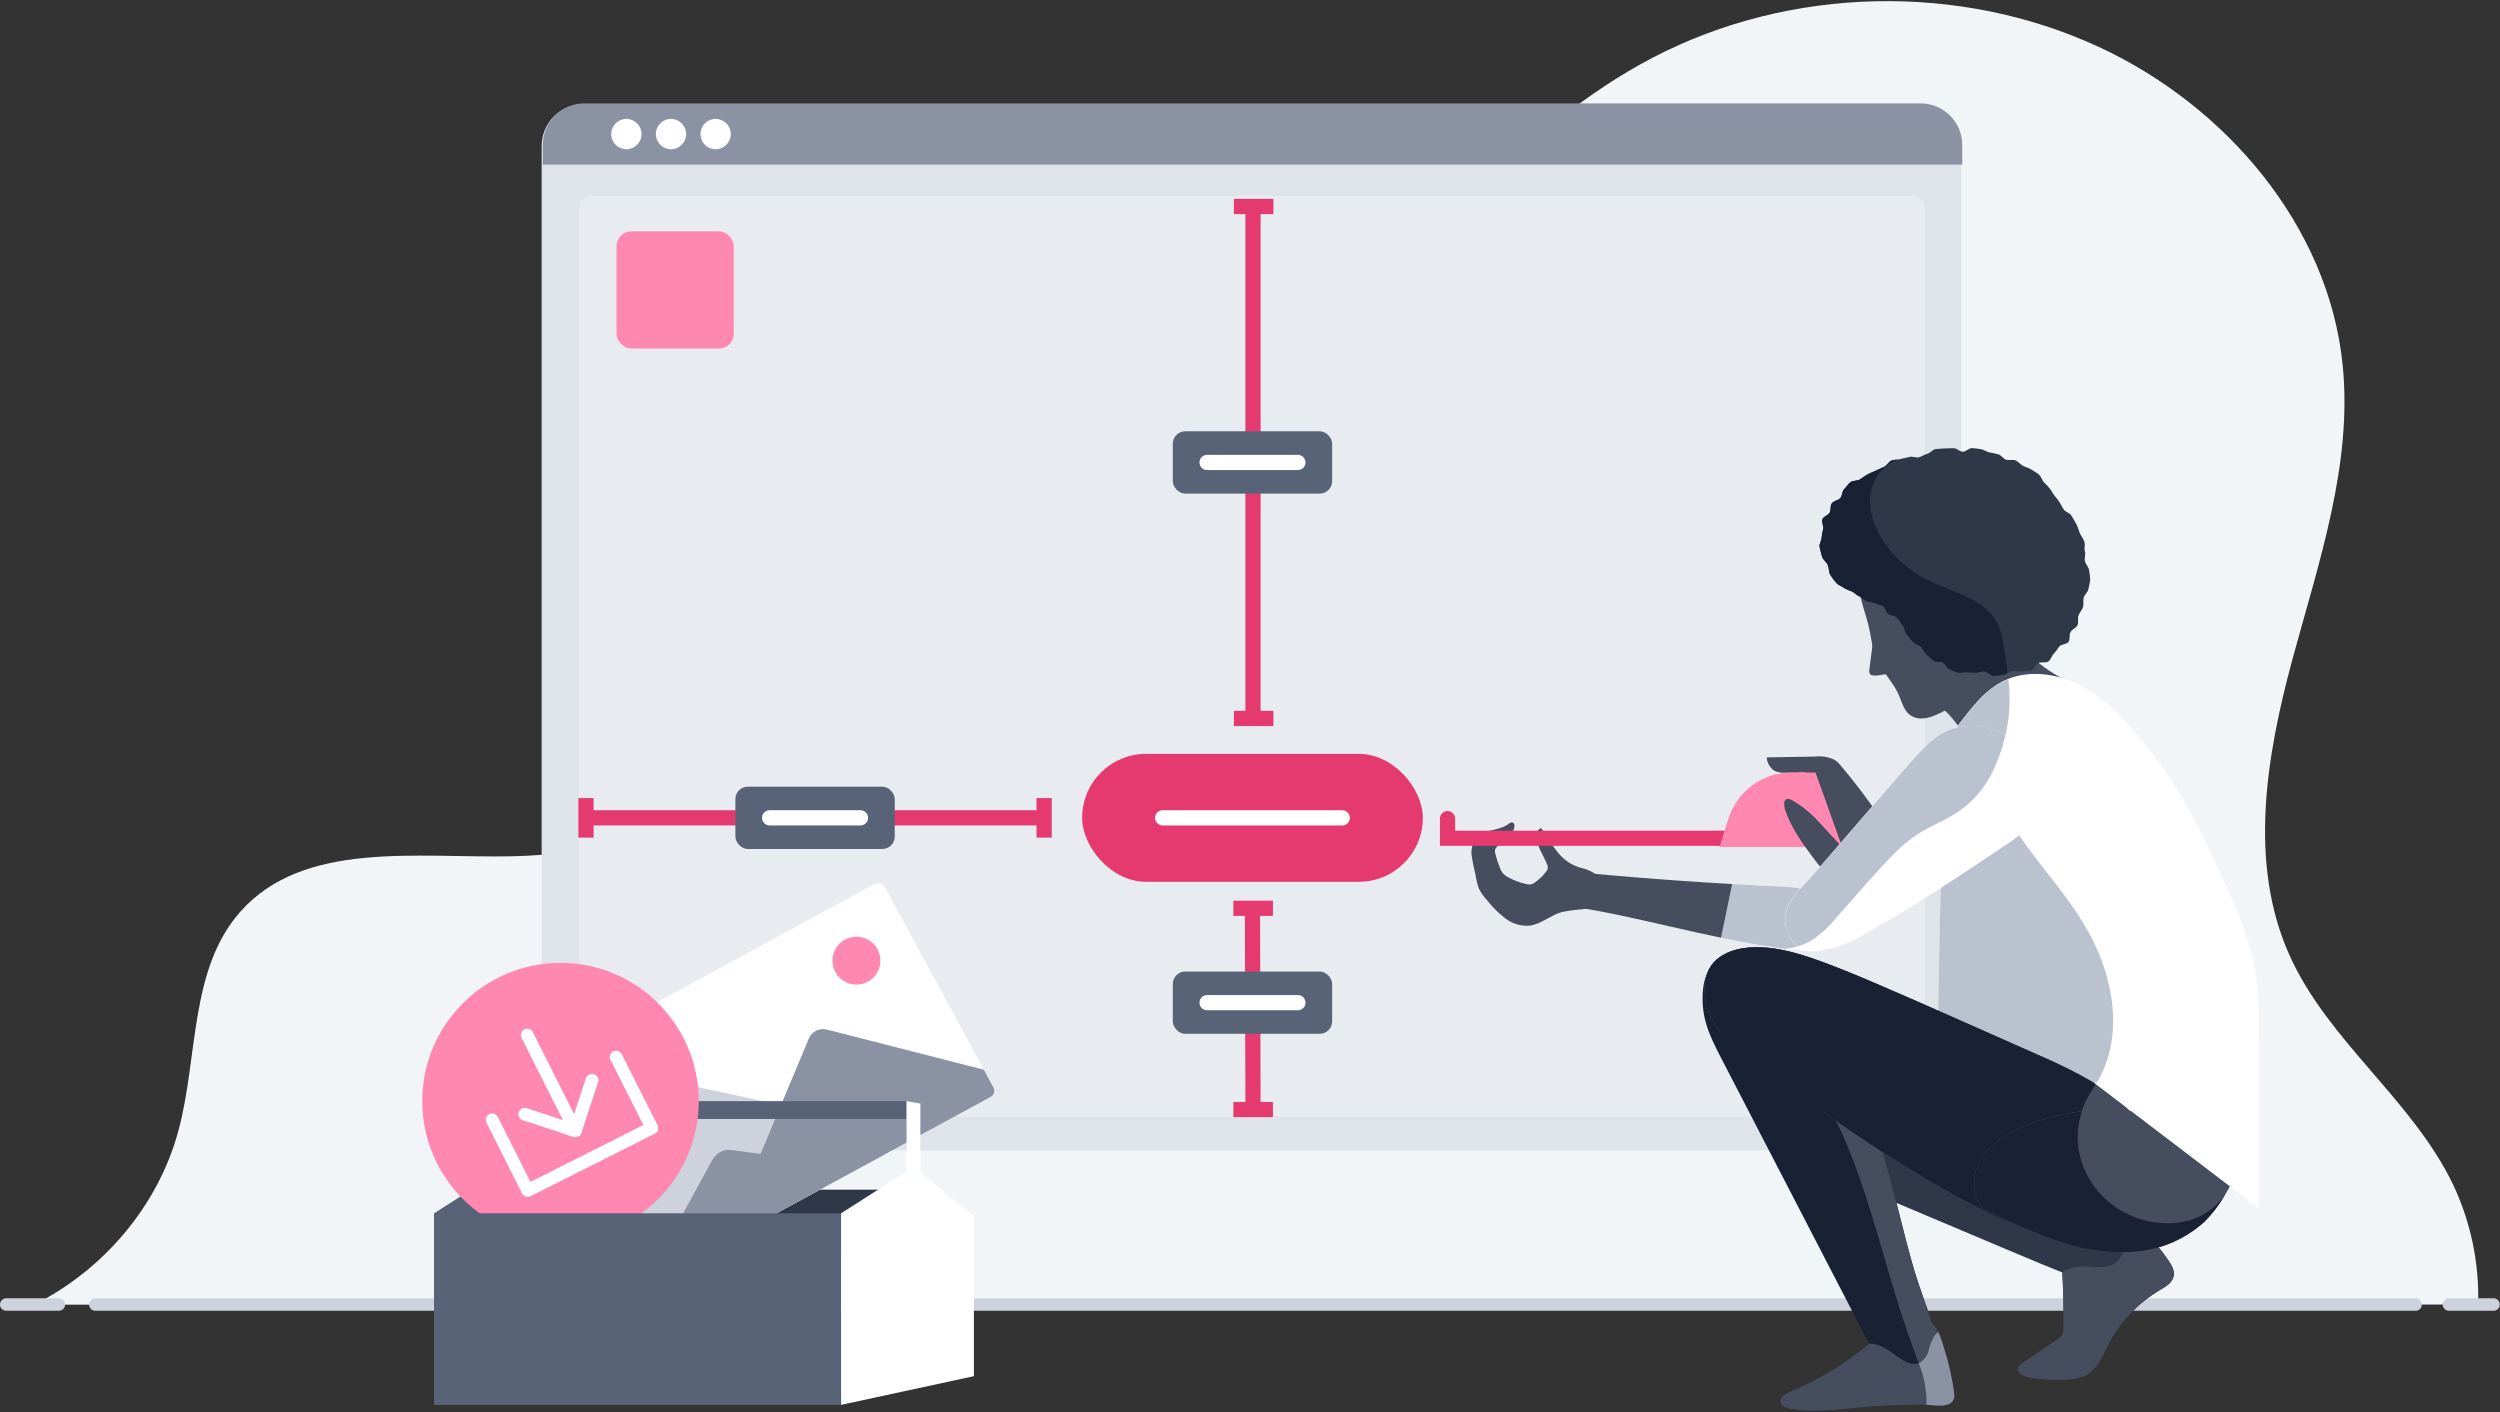 <?xml version="1.0" encoding="UTF-8"?>
<svg width="600px" height="339px" viewBox="0 0 600 339" version="1.1" xmlns="http://www.w3.org/2000/svg" xmlns:xlink="http://www.w3.org/1999/xlink">
    <rect x="0" y="0" width="600" height="339" fill="#333333" stroke="none"/>
    <!-- Generator: Sketch 54.1 (76490) - https://sketchapp.com -->
    <title>Illy</title>
    <desc>Created with Sketch.</desc>
    <g id="Illy" stroke="none" stroke-width="1" fill="none" fill-rule="evenodd">
        <g id="Spot-–-Inspect-public-share-link" transform="translate(1, 0)">
            <g id="Layer_1">
                <path d="M593.75,313.08 C594.044,303.154 591.989,293.3 587.75,284.32 C577.94,263.9 557.69,249.85 548.44,229.17 C538.6,207.17 542.87,181.57 549.17,158.29 C555.47,135.01 563.7,111.41 561.22,87.42 C557.79,54.12 533.13,25.34 502.75,11.28 C469.24,-4.24 428.55,-3.29 395.75,13.79 C363.34,30.7 340.52,61 315.79,88 C290.486,115.569 262.294,140.341 231.7,161.89 C199,184.89 161.84,204.68 121.86,205.51 C98.93,205.98 71.86,201.66 56.67,218.82 C44.43,232.64 46.62,253.58 41.81,271.4 C36.96,289.4 23.81,304.82 7.19,313.12 L593.75,313.08 Z" id="Path" fill="#F2F5F8" fill-rule="nonzero"></path>
                <path d="M21.88,313.08 L578.75,313.08" id="Path" stroke="#CDD2DD" stroke-width="3" stroke-linecap="round" stroke-linejoin="round"></path>
                <path d="M597.44,313.08 L586.75,313.08" id="Path" stroke="#CDD2DD" stroke-width="3" stroke-linecap="round" stroke-linejoin="round"></path>
                <path d="M13.13,313.08 L0.5,313.08" id="Path" stroke="#CDD2DD" stroke-width="3" stroke-linecap="round" stroke-linejoin="round"></path>
                <rect id="Rectangle" fill="#DFE4EA" fill-rule="nonzero" x="129" y="25" width="340.69" height="251.1" rx="10.03"></rect>
                <rect id="Rectangle" fill="#E8ECF0" x="138" y="47" width="323" height="221" rx="3"></rect>
                <rect id="Rectangle" fill="#E43A70" fill-rule="nonzero" x="258.71" y="180.93" width="81.77" height="30.7" rx="15.35"></rect>
                <path d="M249.59,196.28 L139.64,196.28" id="Path" stroke="#E43A70" stroke-width="3.65"></path>
                <rect id="Rectangle" fill="#596377" fill-rule="nonzero" x="175.49" y="188.8" width="38.25" height="14.96" rx="2.99"></rect>
                <rect id="Rectangle" fill="#FF88B1" fill-rule="nonzero" x="146.97" y="55.52" width="28.13" height="28.13" rx="3.55"></rect>
                <path d="M249.59,201.03 L249.59,191.54" id="Path" stroke="#E43A70" stroke-width="3.65"></path>
                <path d="M139.64,201.03 L139.64,191.54" id="Path" stroke="#E43A70" stroke-width="3.65"></path>
                <path d="M459.91,24.81 L139.27,24.81 C133.747,24.81 129.27,29.287 129.27,34.81 L129.27,39.51 L469.94,39.51 L469.94,34.81 C469.94,32.153 468.882,29.605 467,27.728 C465.119,25.852 462.567,24.802 459.91,24.81 L459.91,24.81 Z" id="Path" fill="#8A92A3" fill-rule="nonzero"></path>
                <circle id="Oval" fill="#FFFFFF" fill-rule="nonzero" cx="149.33" cy="32.18" r="3.64"></circle>
                <circle id="Oval" fill="#FFFFFF" fill-rule="nonzero" cx="160.04" cy="32.18" r="3.64"></circle>
                <circle id="Oval" fill="#FFFFFF" fill-rule="nonzero" cx="170.75" cy="32.18" r="3.64"></circle>
                <path d="M278.04,196.28 L321.14,196.28" id="Path" stroke="#FFFFFF" stroke-width="3.65" stroke-linecap="round"></path>
                <path d="M299.72,49.56 L299.72,172.43" id="Path" stroke="#E43A70" stroke-width="3.65"></path>
                <rect id="Rectangle" fill="#596377" fill-rule="nonzero" x="280.47" y="103.51" width="38.25" height="14.96" rx="2.99"></rect>
                <path d="M295.14,49.56 L304.62,49.56" id="Path" stroke="#E43A70" stroke-width="3.65"></path>
                <path d="M295.14,172.43 L304.62,172.43" id="Path" stroke="#E43A70" stroke-width="3.65"></path>
                <path d="M288.7,110.99 L310.49,110.99" id="Path" stroke="#FFFFFF" stroke-width="3.65" stroke-linecap="round"></path>
                <path d="M299.59,217.99 L299.72,264.5" id="Path" stroke="#E43A70" stroke-width="3.65"></path>
                <rect id="Rectangle" fill="#596377" fill-rule="nonzero" x="280.47" y="233.16" width="38.25" height="14.96" rx="2.99"></rect>
                <path d="M295.01,217.99 L304.5,217.99" id="Path" stroke="#E43A70" stroke-width="3.65"></path>
                <path d="M295.01,266.29 L304.5,266.29" id="Path" stroke="#E43A70" stroke-width="3.65"></path>
                <path d="M288.7,240.64 L310.49,240.64" id="Path" stroke="#FFFFFF" stroke-width="3.65" stroke-linecap="round"></path>
                <path d="M183.72,196.28 L205.51,196.28" id="Path" stroke="#FFFFFF" stroke-width="3.65" stroke-linecap="round"></path>
            </g>
            <g id="Layer_5" transform="translate(100, 107)">
                <path d="M283.33,104.58 C282.47,102.72 280.6,101.84 278.72,101.36 C276.521,100.825 274.553,99.594 273.11,97.85 C271.49,95.97 270.32,93.74 268.85,91.74 C268.192,92.025 267.764,92.673 267.76,93.39 C267.61,95.87 269.45,98.26 270.3,100.46 C270.427,100.739 270.489,101.043 270.48,101.35 C270.413,101.672 270.265,101.971 270.05,102.22 C269.32,103.178 268.451,104.021 267.47,104.72 C267.132,104.992 266.735,105.18 266.31,105.27 C265.974,105.299 265.635,105.269 265.31,105.18 C263.856,104.859 262.453,104.341 261.14,103.64 C260.593,103.378 260.101,103.015 259.69,102.57 C259.366,102.15 259.113,101.681 258.94,101.18 C258.518,100.125 258.167,99.042 257.89,97.94 C257.8,97.642 257.77,97.33 257.8,97.02 C257.92,96.35 258.57,95.93 259.14,95.55 C260.591,94.712 261.729,93.424 262.38,91.88 C262.57,91.34 262.53,90.54 261.97,90.4 C261.6,90.31 261.25,90.59 260.97,90.81 C258.71,92.43 255.28,92 253.4,94.05 C252.416,95.264 251.982,96.833 252.2,98.38 C252.423,99.906 252.73,101.418 253.12,102.91 C253.278,104.062 253.556,105.195 253.95,106.29 C254.47,107.329 255.144,108.283 255.95,109.12 C257.215,110.732 258.676,112.18 260.3,113.43 C261.939,114.694 263.986,115.31 266.05,115.16 C268.84,114.83 271.05,112.69 273.79,111.91 C275.369,111.576 276.97,111.352 278.58,111.24 C280.203,111.127 281.725,110.414 282.85,109.24 C283.867,107.898 284.053,106.101 283.33,104.58 Z" id="Path" fill="#454D5E" fill-rule="nonzero"></path>
                <path d="M357.92,17.55 C349.24,20.63 344.92,27.44 345.21,33.78 C345.37,37.11 346.8,40.25 347.54,43.51 C348.11,45.98 348.29,48.56 349.27,50.9 C350.59,54.09 353.27,56.55 354.67,59.7 C355.46,61.49 355.92,63.61 357.54,64.7 C359.16,65.79 361.07,65.51 362.8,64.92 C365.652,63.824 368.272,62.199 370.52,60.13 C377.31,54.33 382.86,46.88 382.99,38 C383.05,33.61 381.36,26.7 379.79,24 C377.05,19.21 369.46,13.9 357.92,17.55 Z" id="Path" fill="#454D5E" fill-rule="nonzero"></path>
                <path d="M355.09,53.52 C353.248,54.449 351.238,54.999 349.18,55.14 C348.64,55.14 347.99,55.14 347.73,54.64 C347.603,54.35 347.575,54.027 347.65,53.72 C348,50.99 348.32,48.27 348.7,45.55 C348.948,44.004 349.095,42.445 349.14,40.88 L350.99,40.15 L355.09,53.52 Z" id="Path" fill="#454D5E" fill-rule="nonzero"></path>
                <path d="M401.29,67.58 C401.24,67.73 401.2,67.88 401.15,68.03 C399.15,74.03 392.65,78.47 386.53,79.19 C384,79.547 381.428,78.964 379.3,77.55 C378.689,77.098 378.111,76.603 377.57,76.07 L374,72.66 C372.71,71.45 371.5,70.17 370.32,68.85 C369.14,67.53 368.01,65.85 366.74,64.49 C365.261,63.111 364,61.517 363,59.76 C362.073,57.638 361.904,55.262 362.52,53.03 C363.137,50.818 364.154,48.737 365.52,46.89 C367.083,44.556 369.054,42.523 371.34,40.89 C373.644,39.256 376.377,38.334 379.2,38.24 C379.655,38.206 380.111,38.281 380.53,38.46 C381.53,38.95 381.2,40.38 381.36,41.29 C381.548,42.39 381.863,43.464 382.3,44.49 C383.183,46.571 384.444,48.47 386.02,50.09 C388.917,52.917 392.306,55.191 396.02,56.8 C396.995,57.21 397.924,57.723 398.79,58.33 C401.44,60.37 402.24,64.31 401.29,67.58 Z" id="Path" fill="#454D5E" fill-rule="nonzero"></path>
                <path d="M365.34,78 L364.23,131 C364.11,136.94 363.99,142.94 365.17,148.77 C368.48,165.18 381.91,178.2 397.28,184.84 C403.22,187.41 409.66,189.2 416.12,188.76 C422.58,188.32 429.12,185.42 432.8,180.12 C434.323,177.812 435.496,175.291 436.28,172.64 C439.28,163.48 440.4,153.79 440.89,144.16 C441.353,137.987 441.118,131.781 440.19,125.66 C438.71,117.35 435.13,109.59 431.6,101.93 C429.6,97.63 427.6,93.34 425.39,89.18 C421.526,81.986 416.91,75.221 411.62,69 C407.67,64.37 403.24,60 397.79,57.27 C392.34,54.54 385.7,53.74 380.17,56.27 C375.23,58.55 371.92,63.21 368.6,67.51 C365.28,71.81 365.34,78 365.34,78 Z" id="Path" fill="#FFFFFF" fill-rule="nonzero"></path>
                <path d="M416.12,188.71 C422.58,188.28 429.12,185.37 432.8,180.07 C427.97,186.28 421.12,187.31 415.03,186.15 C400.91,183.45 392.33,167.59 401.31,154.33 C405.86,147.63 407,139.69 405.58,131.61 C402.27,112.74 388.49,102.75 381.01,89.26 C375.6,79.5 379.01,76.12 380.69,67.64 C381.373,63.797 381.478,59.874 381,56 C380.73,56.1 380.46,56.22 380.19,56.34 C375.25,58.62 371.94,63.28 368.62,67.58 C365.3,71.88 365.34,78 365.34,78 L364.23,131 C364.11,136.94 363.99,142.94 365.17,148.77 C368.48,165.18 381.91,178.2 397.28,184.84 C403.22,187.36 409.66,189.15 416.12,188.71 Z" id="Path" fill="#BAC1CF" fill-rule="nonzero"></path>
                <path d="M338.11,112.51 C337.174,110.349 335.609,108.52 333.62,107.26 C331.4,106.01 328.75,105.87 326.2,105.76 C322.38,105.593 318.557,105.397 314.73,105.17 L312,118.05 C318.848,119.531 325.776,120.61 332.75,121.28 C334.3,121.41 335.98,121.49 337.28,120.64 C338.512,119.752 339.232,118.318 339.21,116.8 C339.185,115.304 338.808,113.834 338.11,112.51 L338.11,112.51 Z" id="Path" fill="#FFFFFF" fill-rule="nonzero"></path>
                <path d="M326.2,105.76 C322.38,105.593 318.557,105.397 314.73,105.17 L312,118.05 C317.15,119.12 322.32,120.05 327.54,120.72 C329.712,120.484 331.813,119.804 333.71,118.72 C335.611,117.488 337.317,115.978 338.77,114.24 C338.576,113.661 338.342,113.096 338.07,112.55 C337.134,110.389 335.569,108.56 333.58,107.3 C331.4,106 328.75,105.87 326.2,105.76 Z" id="Path" fill="#BAC1CF" fill-rule="nonzero"></path>
                <path d="M314.35,105.15 C306.457,104.697 298.567,104.147 290.68,103.5 C286.74,103.17 282.8,102.83 278.87,102.45 C277.61,102.33 276.11,101.83 274.87,102.16 C273.19,102.6 272.57,104.09 272.53,105.7 C272.511,106.095 272.538,106.491 272.61,106.88 C272.859,108.007 273.537,108.993 274.5,109.63 C276.22,110.81 278.7,110.92 280.7,111.29 C283.1,111.72 285.5,112.2 287.89,112.7 C295.94,114.4 303.96,116.38 312.04,118.05 L314.73,105.17 L314.35,105.15 Z" id="Path" fill="#454D5E" fill-rule="nonzero"></path>
                <path d="M323,74.79 C323.103,76.06 323.762,77.221 324.8,77.96 C325.541,78.317 326.358,78.489 327.18,78.46 C328.3,78.46 329.42,78.46 330.54,78.46 C331.669,78.262 332.832,78.453 333.84,79 C334.338,79.422 334.737,79.947 335.01,80.54 C336.414,83.135 337.454,85.911 338.1,88.79 C338.57,90.91 338.82,93.07 339.31,95.19 C339.721,97.326 340.579,99.35 341.83,101.13 C343.106,102.922 345.077,104.094 347.26,104.36 C349.17,104.52 351.65,103.56 352.42,101.66 C353.3,99.48 353.99,97.57 353.36,95.18 C352.715,93.154 351.735,91.251 350.46,89.55 C347.531,85.203 344.373,81.013 341,77 C340.524,76.373 339.954,75.823 339.31,75.37 C337.924,74.681 336.369,74.403 334.83,74.57 L323.35,74.77 L323,74.79 Z" id="Path" fill="#454D5E" fill-rule="nonzero"></path>
                <polyline id="Path" stroke="#E43A70" stroke-width="3.65" stroke-linecap="round" points="315.23 94.18 246.41 94.18 246.41 89.47"></polyline>
                <path d="M311.7,96.3 L341.12,96.3 L334.72,78.41 L328.89,78.41 C321.964,78.412 315.847,82.924 313.8,89.54 L311.7,96.3 Z" id="Path" fill="#FF88B1" fill-rule="nonzero"></path>
                <path d="M343.75,105.33 C341.36,104.753 339.123,103.669 337.19,102.15 C336.647,101.724 336.136,101.259 335.66,100.76 C335.16,100.21 334.72,99.61 334.27,99.02 C331.66,95.5 329.03,91.9 327.57,87.76 C327.324,87.157 327.198,86.511 327.2,85.86 C327.182,85.476 327.345,85.106 327.64,84.86 C328.1,84.56 328.7,84.86 329.17,85.09 C331.081,86.192 332.843,87.537 334.41,89.09 C335.01,89.69 335.59,90.31 336.16,90.94 L340.6,95.76 C341.555,96.759 342.453,97.81 343.29,98.91 C344.137,100.048 344.811,101.305 345.29,102.64 C345.452,103.043 345.526,103.476 345.51,103.91 C345.495,104.353 345.258,104.759 344.88,104.99 C344.563,105.118 344.219,105.163 343.88,105.12" id="Path" fill="#454D5E" fill-rule="nonzero"></path>
                <path d="M366.66,68.28 C371.134,66.501 376.196,67.016 380.22,69.66 C387.66,74.49 389.85,84.96 386.07,90.72 C384.61,92.95 382.34,94.5 380.12,95.98 C369.12,103.35 358.07,110.74 346.5,117.24 C342.94,119.24 339.33,120.91 335.18,121.12 C333.958,121.238 332.725,121.085 331.57,120.67 C329.27,119.73 327.9,117.25 327.52,114.79 C326.76,109.79 331.08,106.45 334,103.09 L345,90.38 C359.76,73.43 361.91,70.29 366.66,68.28 Z" id="Path" fill="#FFFFFF" fill-rule="nonzero"></path>
                <path d="M419.17,195.14 C416.69,191.59 415.74,190.77 412.05,188.5 C409.703,186.9 407.146,185.634 404.45,184.74 C403.391,184.442 402.3,184.277 401.2,184.25 C392.73,177.25 374.59,164.25 357.2,153.63 C354.41,151.92 351.46,150.2 348.2,149.96 C343.969,149.774 339.964,151.874 337.71,155.46 C333.59,161.94 334.33,172.18 344.12,177.46 C377.72,191.62 388.94,196.46 393.98,198.4 C394.213,202.8 394.313,207.207 394.28,211.62 C394.32,212.197 394.224,212.776 394,213.31 C393.672,213.828 393.222,214.257 392.69,214.56 L384.42,220.16 C383.949,220.41 383.576,220.812 383.36,221.3 C383,222.5 384.56,223.3 385.8,223.56 C388.967,224.149 392.197,224.331 395.41,224.1 C396.874,224.063 398.314,223.722 399.64,223.1 C402.38,221.66 403.64,218.49 405.01,215.74 C407.815,210.313 412.083,205.779 417.33,202.65 C418.7,201.83 420.27,200.95 420.66,199.4 C421.05,197.85 420.06,196.41 419.17,195.14 Z" id="Path" fill="#2F3849" fill-rule="nonzero"></path>
                <path d="M368,227.43 C367.517,223.694 366.687,220.012 365.52,216.43 C364.91,214.32 364.22,212.11 362.71,210.55 C361.3,206.2 359.59,201.91 358.32,197.55 C355.81,189 353.97,180.26 351.48,171.7 C349.867,166.12 347.987,160.63 345.84,155.23 C343.1,148.34 339.96,140.23 334.96,134.59 C330.297,129.56 324.278,125.987 317.63,124.3 C311.13,122.65 308.28,125.09 307.74,130.35 C307.04,137.09 309.38,141.71 311.96,146.71 L347.6,215.54 C346.38,216.54 345.11,217.54 343.85,218.44 C339.125,221.9 333.997,224.775 328.58,227 C327.48,227.44 326.16,228.19 326.28,229.37 C326.4,230.55 327.72,230.98 328.82,231.17 C334.75,232.17 340.82,231.17 346.82,230.67 C351.24,230.29 355.67,230.17 360.11,230.13 C362.93,230.06 368.4,231.59 368,227.43 Z" id="Path" fill="#192234" fill-rule="nonzero"></path>
                <path d="M368,227.43 C367.517,223.694 366.687,220.012 365.52,216.43 C364.91,214.32 364.22,212.11 362.71,210.55 C361.3,206.2 359.59,201.91 358.32,197.55 C355.81,189 353.97,180.26 351.48,171.7 C349.867,166.12 347.987,160.63 345.84,155.23 C344.64,152.23 343.36,148.95 341.89,145.78 L334.7,153.07 C346.89,172.18 350.28,195.43 358.21,216.67 C359.7,220.67 361.38,224.72 361.36,228.99 C361.36,229.36 361.36,229.75 361.36,230.14 C364.25,230.36 368.35,231.05 368,227.43 Z" id="Path" fill="#454D5E" fill-rule="nonzero"></path>
                <path d="M420.62,199.42 C420.99,197.91 420.06,196.42 419.17,195.14 C416.69,191.59 415.74,190.77 412.05,188.5 C411.32,188.04 410.58,187.59 409.83,187.16 C409.03,190.45 409.31,194.41 406.42,196.27 C403.06,198.44 398.58,195.34 393.83,198.38 L393.94,198.38 C394.173,202.78 394.273,207.187 394.24,211.6 C394.28,212.177 394.184,212.756 393.96,213.29 C393.632,213.808 393.182,214.237 392.65,214.54 L384.38,220.14 C383.909,220.39 383.536,220.792 383.32,221.28 C382.96,222.48 384.52,223.28 385.76,223.54 C388.927,224.129 392.157,224.311 395.37,224.08 C396.834,224.043 398.274,223.702 399.6,223.08 C402.34,221.64 403.6,218.47 404.97,215.72 C407.775,210.293 412.043,205.759 417.29,202.63 C418.66,201.85 420.23,201 420.62,199.42 Z" id="Path" fill="#454D5E" fill-rule="nonzero"></path>
                <path d="M368,227.43 C367.517,223.694 366.687,220.012 365.52,216.43 C365.177,215.156 364.732,213.912 364.19,212.71 C363.949,212.859 363.731,213.041 363.54,213.25 C362.744,214.343 362.195,215.595 361.93,216.92 C361.656,218.258 360.828,219.418 359.65,220.11 C358.27,220.72 356.65,220.11 355.39,219.27 C354.13,218.43 352.85,217.4 351.49,216.61 C350.31,215.866 348.945,215.467 347.55,215.46 L347.55,215.55 C346.33,216.55 345.06,217.55 343.8,218.45 C339.09,221.903 333.98,224.774 328.58,227 C327.48,227.44 326.16,228.19 326.28,229.37 C326.4,230.55 327.72,230.98 328.82,231.17 C334.75,232.17 340.82,231.17 346.82,230.67 C351.24,230.29 355.67,230.17 360.11,230.13 C362.93,230.06 368.4,231.59 368,227.43 Z" id="Path" fill="#454D5E" fill-rule="nonzero"></path>
                <path d="M368,227.43 C367.517,223.694 366.687,220.012 365.52,216.43 C365.177,215.156 364.732,213.912 364.19,212.71 C363.949,212.859 363.731,213.041 363.54,213.25 C362.744,214.343 362.195,215.595 361.93,216.92 C361.656,218.258 360.828,219.418 359.65,220.11 L359.51,220.17 C360.637,222.983 361.263,225.971 361.36,229 C361.36,229.37 361.36,229.76 361.36,230.15 C364.25,230.36 368.35,231.05 368,227.43 Z" id="Path" fill="#8A92A3" fill-rule="nonzero"></path>
                <path d="M309.52,125 C311.7,121.63 316.09,120.41 320.1,120.34 C329,120.2 338,124 367.62,137.08 L387.72,145.99 C395.44,149.42 403.34,152.99 409.39,158.86 C415.44,164.73 419.33,173.61 417.08,181.75 C416.51,184.005 415.362,186.073 413.75,187.75 C405.23,196.19 388.46,189.54 379.37,185.51 C367.94,180.44 345.3,167.4 324.42,150.46 C320.53,147.3 313.99,143.6 310.99,139.56 C308.21,135.83 306.88,129.05 309.52,125 Z" id="Path" fill="#454D5E" fill-rule="nonzero"></path>
                <path d="M309.52,125 C311.7,121.63 316.09,120.41 320.1,120.34 C329,120.2 338,124 367.62,137.08 L387.72,145.99 C395.44,149.42 403.34,152.99 409.39,158.86 C415.44,164.73 419.33,173.61 417.08,181.75 C416.51,184.005 415.362,186.073 413.75,187.75 C405.23,196.19 388.46,189.54 379.37,185.51 C367.94,180.44 345.3,167.4 324.42,150.46 C320.53,147.3 313.99,143.6 310.99,139.56 C308.21,135.83 306.88,129.05 309.52,125 Z" id="Path" fill="#454D5E" fill-rule="nonzero"></path>
                <path d="M413.75,187.75 C414.236,187.257 414.681,186.726 415.08,186.16 L415,186.16 C400.88,183.46 392.3,167.6 401.28,154.34 C401.54,153.96 401.78,153.58 402.02,153.2 C397.416,150.471 392.628,148.065 387.69,146 L367.59,137.09 C338,124 329,120.2 320.1,120.34 C316.1,120.41 311.7,121.63 309.52,125 C306.88,129.05 308.21,135.83 310.99,139.56 C313.99,143.56 320.18,148.56 324.07,151.73 C328.67,155.47 333.7,157.73 338.33,161.04 C354.73,172.76 370.46,181.56 379.33,185.51 C388.46,189.54 405.23,196.19 413.75,187.75 Z" id="Path" fill="#192234" fill-rule="nonzero"></path>
                <path d="M410.75,193.45 C417.146,193.084 423.229,190.556 428,186.28 C430.169,184.078 432.029,181.592 433.53,178.89 C435.29,175.95 435.99,172.68 433.9,169.65 C432.43,167.743 430.532,166.208 428.36,165.17 C415.36,158.1 399.23,157.57 385.5,163.01 C381.44,164.62 377.43,166.84 374.94,170.43 C373.366,172.67 372.626,175.391 372.85,178.12 C372.968,179.468 373.392,180.771 374.09,181.93 C374.78,183.05 375.8,183.41 376.96,183.99 C382.736,187.051 388.773,189.591 395,191.58 C400.094,193.147 405.43,193.781 410.75,193.45 L410.75,193.45 Z" id="Path" fill="#454D5E" fill-rule="nonzero"></path>
                <g id="Group" opacity="0.43" transform="translate(372, 159)" fill="#E43A70" fill-rule="nonzero">
                    <path d="M38.75,34.45 C45.146,34.084 51.229,31.556 56,27.28 C57.836,25.453 59.432,23.4 60.75,21.17 C55.92,27.29 49.12,28.31 43.06,27.17 C30.81,24.83 22.73,12.58 26.67,0.72 C22.146,1.236 17.709,2.339 13.47,4 C9.41,5.61 5.4,7.83 2.91,11.42 C1.336,13.66 0.596,16.381 0.82,19.11 C0.938,20.458 1.362,21.761 2.06,22.92 C2.75,24.04 3.77,24.4 4.93,24.98 C10.715,28.046 16.762,30.589 23,32.58 C28.094,34.147 33.43,34.781 38.75,34.45 L38.75,34.45 Z" id="Path"></path>
                </g>
                <path d="M410.75,193.45 C417.146,193.084 423.229,190.556 428,186.28 C429.836,184.453 431.432,182.4 432.75,180.17 C427.92,186.29 421.12,187.31 415.06,186.17 C402.81,183.83 394.73,171.58 398.67,159.72 C394.146,160.236 389.709,161.339 385.47,163 C381.41,164.61 377.4,166.83 374.91,170.42 C373.336,172.66 372.596,175.381 372.82,178.11 C372.938,179.458 373.362,180.761 374.06,181.92 C374.75,183.04 375.77,183.4 376.93,183.98 C382.715,187.046 388.762,189.589 395,191.58 C400.094,193.147 405.43,193.781 410.75,193.45 L410.75,193.45 Z" id="Path" fill="#192234" fill-rule="nonzero"></path>
                <polygon id="Path" fill="#FFFFFF" fill-rule="nonzero" points="401.67 152.96 441.09 183 441.09 134.89"></polygon>
                <path d="M372.25,0.54 C371.53,0.54 370.77,1.43 370.05,1.42 C369.33,1.41 368.6,0.53 367.88,0.57 C367.16,0.61 366.41,0.57 365.69,0.63 C364.97,0.69 364.22,0.68 363.51,0.79 C362.8,0.9 362.21,1.79 361.51,1.93 C360.81,2.07 360.19,2.6 359.51,2.76 C358.83,2.92 357.96,2.47 357.26,2.67 C356.56,2.87 355.83,2.94 355.15,3.16 C354.47,3.38 353.64,3.28 352.97,3.53 C352.3,3.78 351.89,4.74 351.23,5.02 C350.57,5.3 349.9,5.62 349.23,5.94 C348.56,6.26 347.87,6.5 347.23,6.85 C346.59,7.2 346,7.66 345.38,8.06 C344.76,8.46 343.72,8.27 343.13,8.72 C342.54,9.17 342.13,9.91 341.61,10.4 C341.09,10.89 341.17,12.02 340.67,12.56 C340.17,13.1 339.14,13.18 338.67,13.78 C338.2,14.38 338.51,15.37 338.15,16.02 C337.79,16.67 336.67,16.92 336.4,17.62 C336.13,18.32 336.75,19.25 336.59,19.97 C336.387,20.648 336.256,21.345 336.2,22.05 C336.2,22.79 335.54,23.6 335.73,24.31 C335.92,25.02 336.05,25.86 336.29,26.62 C336.53,27.38 337.37,27.9 337.67,28.62 C337.97,29.34 337.87,30.28 338.26,30.96 C338.687,31.636 339.165,32.277 339.69,32.88 C340.19,33.47 341.06,33.71 341.69,34.2 C342.285,34.512 342.903,34.776 343.54,34.99 C344.13,35.31 344.54,35.85 345.21,36.12 C345.88,36.39 346.31,37.03 346.94,37.27 C347.57,37.51 348.33,37.47 348.94,37.74 C349.598,37.944 350.246,38.181 350.88,38.45 C351.48,38.78 351.55,39.85 352.09,40.28 C352.63,40.71 353.78,40.72 354.3,41.28 C354.82,41.84 355.22,42.56 355.69,43.18 C356.16,43.8 356.14,44.72 356.61,45.3 C357.08,45.88 357.61,46.44 358.08,47.01 C358.55,47.58 359.51,47.72 360.03,48.25 C360.55,48.78 360.8,49.6 361.37,50.09 C361.908,50.621 362.476,51.122 363.07,51.59 C363.65,51.98 364.65,51.67 365.27,51.99 C365.89,52.31 366.19,53.34 366.85,53.6 C367.51,53.86 368.16,54.23 368.85,54.42 C369.54,54.61 370.36,54.21 371.05,54.33 C371.745,54.398 372.442,54.432 373.14,54.43 C373.84,54.5 374.53,54.11 375.23,54.12 C375.93,54.13 376.71,55.24 377.49,55.21 C378.27,55.18 378.98,55 379.74,54.93 C380.5,54.86 381.15,54.17 381.89,54.06 C382.63,53.95 383.46,54.31 384.19,54.14 C384.92,53.97 385.78,54.14 386.48,53.89 C387.18,53.64 387.55,52.4 388.22,52.11 C388.89,51.82 389.94,52.16 390.57,51.77 C391.2,51.38 391.39,50.36 391.93,49.87 C392.405,49.327 392.842,48.752 393.24,48.15 C393.69,47.59 395.04,47.66 395.46,47.03 C395.88,46.4 395.56,45.36 395.92,44.7 C396.28,44.04 397.27,43.7 397.59,43.06 C397.91,42.42 397.59,41.4 397.82,40.73 C398.05,40.06 398.68,39.45 398.91,38.73 C399.14,38.01 398.91,37.14 399.07,36.47 C399.23,35.8 400.07,35.1 400.19,34.47 C400.391,33.717 400.545,32.952 400.65,32.18 C400.604,31.402 400.514,30.628 400.38,29.86 C400.33,29.1 399.55,28.44 399.38,27.69 C399.21,26.94 399.61,26.1 399.38,25.36 C399.15,24.62 399.49,23.71 399.24,22.98 C398.99,22.25 398.45,21.62 398.15,20.92 C397.85,20.22 397.65,19.44 397.31,18.76 C396.97,18.08 396.51,17.44 396.14,16.76 C395.77,16.08 394.65,15.87 394.25,15.22 C393.85,14.57 393.61,14.05 393.25,13.48 C392.89,12.91 392.44,12.43 392.03,11.89 C391.62,11.35 391.36,10.73 390.92,10.22 C390.48,9.71 390.05,9.22 389.57,8.75 C389.09,8.28 388.89,7.34 388.33,6.88 C387.77,6.42 387.09,6.08 386.49,5.67 C385.89,5.26 385.12,5.14 384.49,4.78 C383.86,4.42 383.37,3.78 382.71,3.49 C382.05,3.2 381.12,3.57 380.44,3.32 C379.76,3.07 379.29,2.23 378.59,2.03 C377.89,1.83 377.17,1.72 376.46,1.57 C375.75,1.42 375.09,0.89 374.37,0.79 C373.65,0.69 373,0.59 372.25,0.54 Z" id="Path" fill="#2F3849" fill-rule="nonzero"></path>
                <path d="M336.3,26.62 C336.53,27.36 337.38,27.9 337.68,28.62 C337.98,29.34 337.88,30.28 338.27,30.96 C338.697,31.636 339.175,32.277 339.7,32.88 C340.2,33.47 341.07,33.71 341.7,34.2 C342.295,34.512 342.913,34.776 343.55,34.99 C344.14,35.31 344.55,35.85 345.22,36.12 C345.89,36.39 346.32,37.03 346.95,37.27 C347.58,37.51 348.34,37.47 348.95,37.74 C349.608,37.944 350.256,38.181 350.89,38.45 C351.49,38.78 351.56,39.85 352.1,40.28 C352.64,40.71 353.79,40.72 354.31,41.28 C354.83,41.84 355.23,42.56 355.7,43.18 C356.17,43.8 356.15,44.72 356.62,45.3 C357.09,45.88 357.62,46.44 358.09,47.01 C358.56,47.58 359.52,47.72 360.04,48.25 C360.56,48.78 360.81,49.6 361.38,50.09 C361.918,50.621 362.486,51.122 363.08,51.59 C363.66,51.98 364.66,51.67 365.28,51.99 C365.9,52.31 366.2,53.34 366.86,53.6 C367.52,53.86 368.17,54.23 368.86,54.42 C369.55,54.61 370.37,54.21 371.06,54.33 C371.755,54.398 372.452,54.432 373.15,54.43 C373.85,54.5 374.54,54.11 375.24,54.12 C375.94,54.13 376.72,55.24 377.5,55.21 C378.28,55.18 378.99,55 379.75,54.93 C380.134,54.862 380.501,54.719 380.83,54.51 C380.6,52.63 380.32,50.75 380.03,48.88 C379.813,46.723 379.256,44.613 378.38,42.63 C375.26,36.47 367.29,35.12 361.15,31.96 C353.59,28.08 346.63,19.4 347.98,11.28 C348.563,7.609 351.095,4.545 354.59,3.28 C354.033,3.306 353.48,3.389 352.94,3.53 C352.26,3.79 351.86,4.74 351.2,5.02 C350.54,5.3 349.87,5.62 349.2,5.94 C348.53,6.26 347.84,6.5 347.2,6.85 C346.56,7.2 345.97,7.66 345.35,8.06 C344.73,8.46 343.69,8.27 343.1,8.72 C342.51,9.17 342.1,9.91 341.58,10.4 C341.06,10.89 341.14,12.02 340.64,12.56 C340.14,13.1 339.11,13.18 338.64,13.78 C338.17,14.38 338.48,15.37 338.12,16.02 C337.76,16.67 336.64,16.92 336.37,17.62 C336.1,18.32 336.72,19.25 336.56,19.97 C336.357,20.648 336.226,21.345 336.17,22.05 C336.17,22.79 335.51,23.6 335.7,24.31 C335.89,25.02 336.06,25.86 336.3,26.62 Z" id="Path" fill="#192234" fill-rule="nonzero"></path>
                <g id="Group" opacity="0.43" transform="translate(355, 2)" fill="#E43A70" fill-rule="nonzero">
                    <path d="M1.45,1 L1.36,0.92 C1.05,0.98 0.74,1.04 0.43,1.12 C0.767,1.055 1.108,1.015 1.45,1 L1.45,1 Z" id="Path"></path>
                </g>
                <path d="M366.66,68.28 C361.91,70.28 359.76,73.43 345.04,90.38 L334.04,103.09 C331.12,106.45 326.8,109.83 327.56,114.79 C327.822,116.883 328.9,118.788 330.56,120.09 C331.693,119.76 332.778,119.286 333.79,118.68 C336.011,117.198 337.99,115.383 339.66,113.3 C351.17,100.3 354.48,96.17 359.73,92.9 C362.5,91.18 365.57,89.98 368.33,88.23 C375.11,83.93 378.28,77.49 380.26,69.66 C376.226,67.002 371.146,66.487 366.66,68.28 L366.66,68.28 Z" id="Path" fill="#BAC1CF" fill-rule="nonzero"></path>
                <rect id="Rectangle" fill="#2F3849" fill-rule="nonzero" transform="translate(72.965, 186.12) rotate(-180) translate(-72.965, -186.12) " x="29.36" y="178.52" width="87.21" height="15.2"></rect>
                <rect id="Rectangle" fill="#FFFFFF" fill-rule="nonzero" transform="translate(81.993, 152.9) rotate(151.49) translate(-81.993, -152.9) " x="33.763" y="123.805" width="96.46" height="58.19" rx="1.63"></rect>
                <path d="M52.72,200.05 L39.61,175.92 L53.87,154.28 C54.939,152.672 56.881,151.879 58.77,152.28 L107.34,162.67 L111.34,170.06 L54.93,200.7 C54.14,201.13 53.151,200.839 52.72,200.05 Z" id="Path" fill="#CDD2DD" fill-rule="nonzero"></path>
                <circle id="Oval" fill="#FF88B1" fill-rule="nonzero" cx="104.54" cy="123.56" r="5.75"></circle>
                <path d="M136.83,156.22 L54.93,200.7 C54.594,200.883 54.205,200.943 53.83,200.87 L70,171.32 C70.91,169.67 72.743,168.751 74.61,169.01 L81.53,169.96 L93.12,142.26 C93.828,140.561 95.677,139.64 97.46,140.1 L135.12,149.73 L137.44,154.01 C137.877,154.789 137.605,155.775 136.83,156.22 Z" id="Path" fill="#8A92A3" fill-rule="nonzero"></path>
                <polygon id="Path" fill="#596377" fill-rule="nonzero" points="18.9 174.15 18.9 157.27 22.22 157.87 22.22 174.43 35.06 184.96 35.06 223.28 3.19 230.17 3.19 184.19"></polygon>
                <rect id="Rectangle" fill="#596377" fill-rule="nonzero" transform="translate(67.735, 159.41) rotate(-180) translate(-67.735, -159.41) " x="18.9" y="157.27" width="97.67" height="4.28"></rect>
                <circle id="Oval" fill="#FF88B1" fill-rule="nonzero" cx="33.52" cy="157.27" r="33.18"></circle>
                <path d="M26.33,180.09 L56.13,165.09 C56.883,164.711 57.187,163.794 56.81,163.04 L48.27,146.1 C48.052,145.574 47.558,145.214 46.991,145.167 C46.424,145.12 45.878,145.394 45.577,145.877 C45.275,146.36 45.269,146.971 45.56,147.46 L53.41,163 L26.32,176.65 L18.47,161.06 C18.227,160.574 17.743,160.255 17.201,160.222 C16.659,160.19 16.14,160.449 15.841,160.902 C15.542,161.356 15.507,161.934 15.75,162.42 L24.29,179.42 C24.669,180.168 25.582,180.467 26.33,180.09 L26.33,180.09 Z" id="Path" fill="#FFFFFF" fill-rule="nonzero"></path>
                <path d="M37.78,165.73 C38.509,165.355 38.809,164.471 38.46,163.73 L26.9,140.73 C26.522,139.979 25.606,139.677 24.855,140.055 C24.104,140.433 23.802,141.349 24.18,142.1 L35.74,165.1 C36.133,165.833 37.042,166.113 37.78,165.73 L37.78,165.73 Z" id="Path" fill="#FFFFFF" fill-rule="nonzero"></path>
                <path d="M37.78,165.73 C38.143,165.553 38.417,165.235 38.54,164.85 L42.54,152.74 C42.668,152.353 42.634,151.93 42.445,151.569 C42.257,151.207 41.931,150.937 41.54,150.82 C41.151,150.695 40.729,150.73 40.367,150.918 C40.004,151.105 39.732,151.43 39.61,151.82 L36.09,162.48 L25.42,158.96 C24.622,158.698 23.762,159.132 23.5,159.93 C23.238,160.728 23.672,161.588 24.47,161.85 L36.58,165.85 C36.979,165.98 37.414,165.936 37.78,165.73 Z" id="Path" fill="#FFFFFF" fill-rule="nonzero"></path>
                <rect id="Rectangle" fill="#596377" fill-rule="nonzero" transform="translate(52.025, 207.18) rotate(-180) translate(-52.025, -207.18) " x="3.19" y="184.19" width="97.67" height="45.98"></rect>
                <polygon id="Path" fill="#FFFFFF" fill-rule="nonzero" points="116.57 174.15 116.57 157.27 119.89 157.87 119.89 174.43 132.74 184.96 132.74 223.28 100.86 230.17 100.86 184.19"></polygon>
            </g>
        </g>
    </g>
</svg>